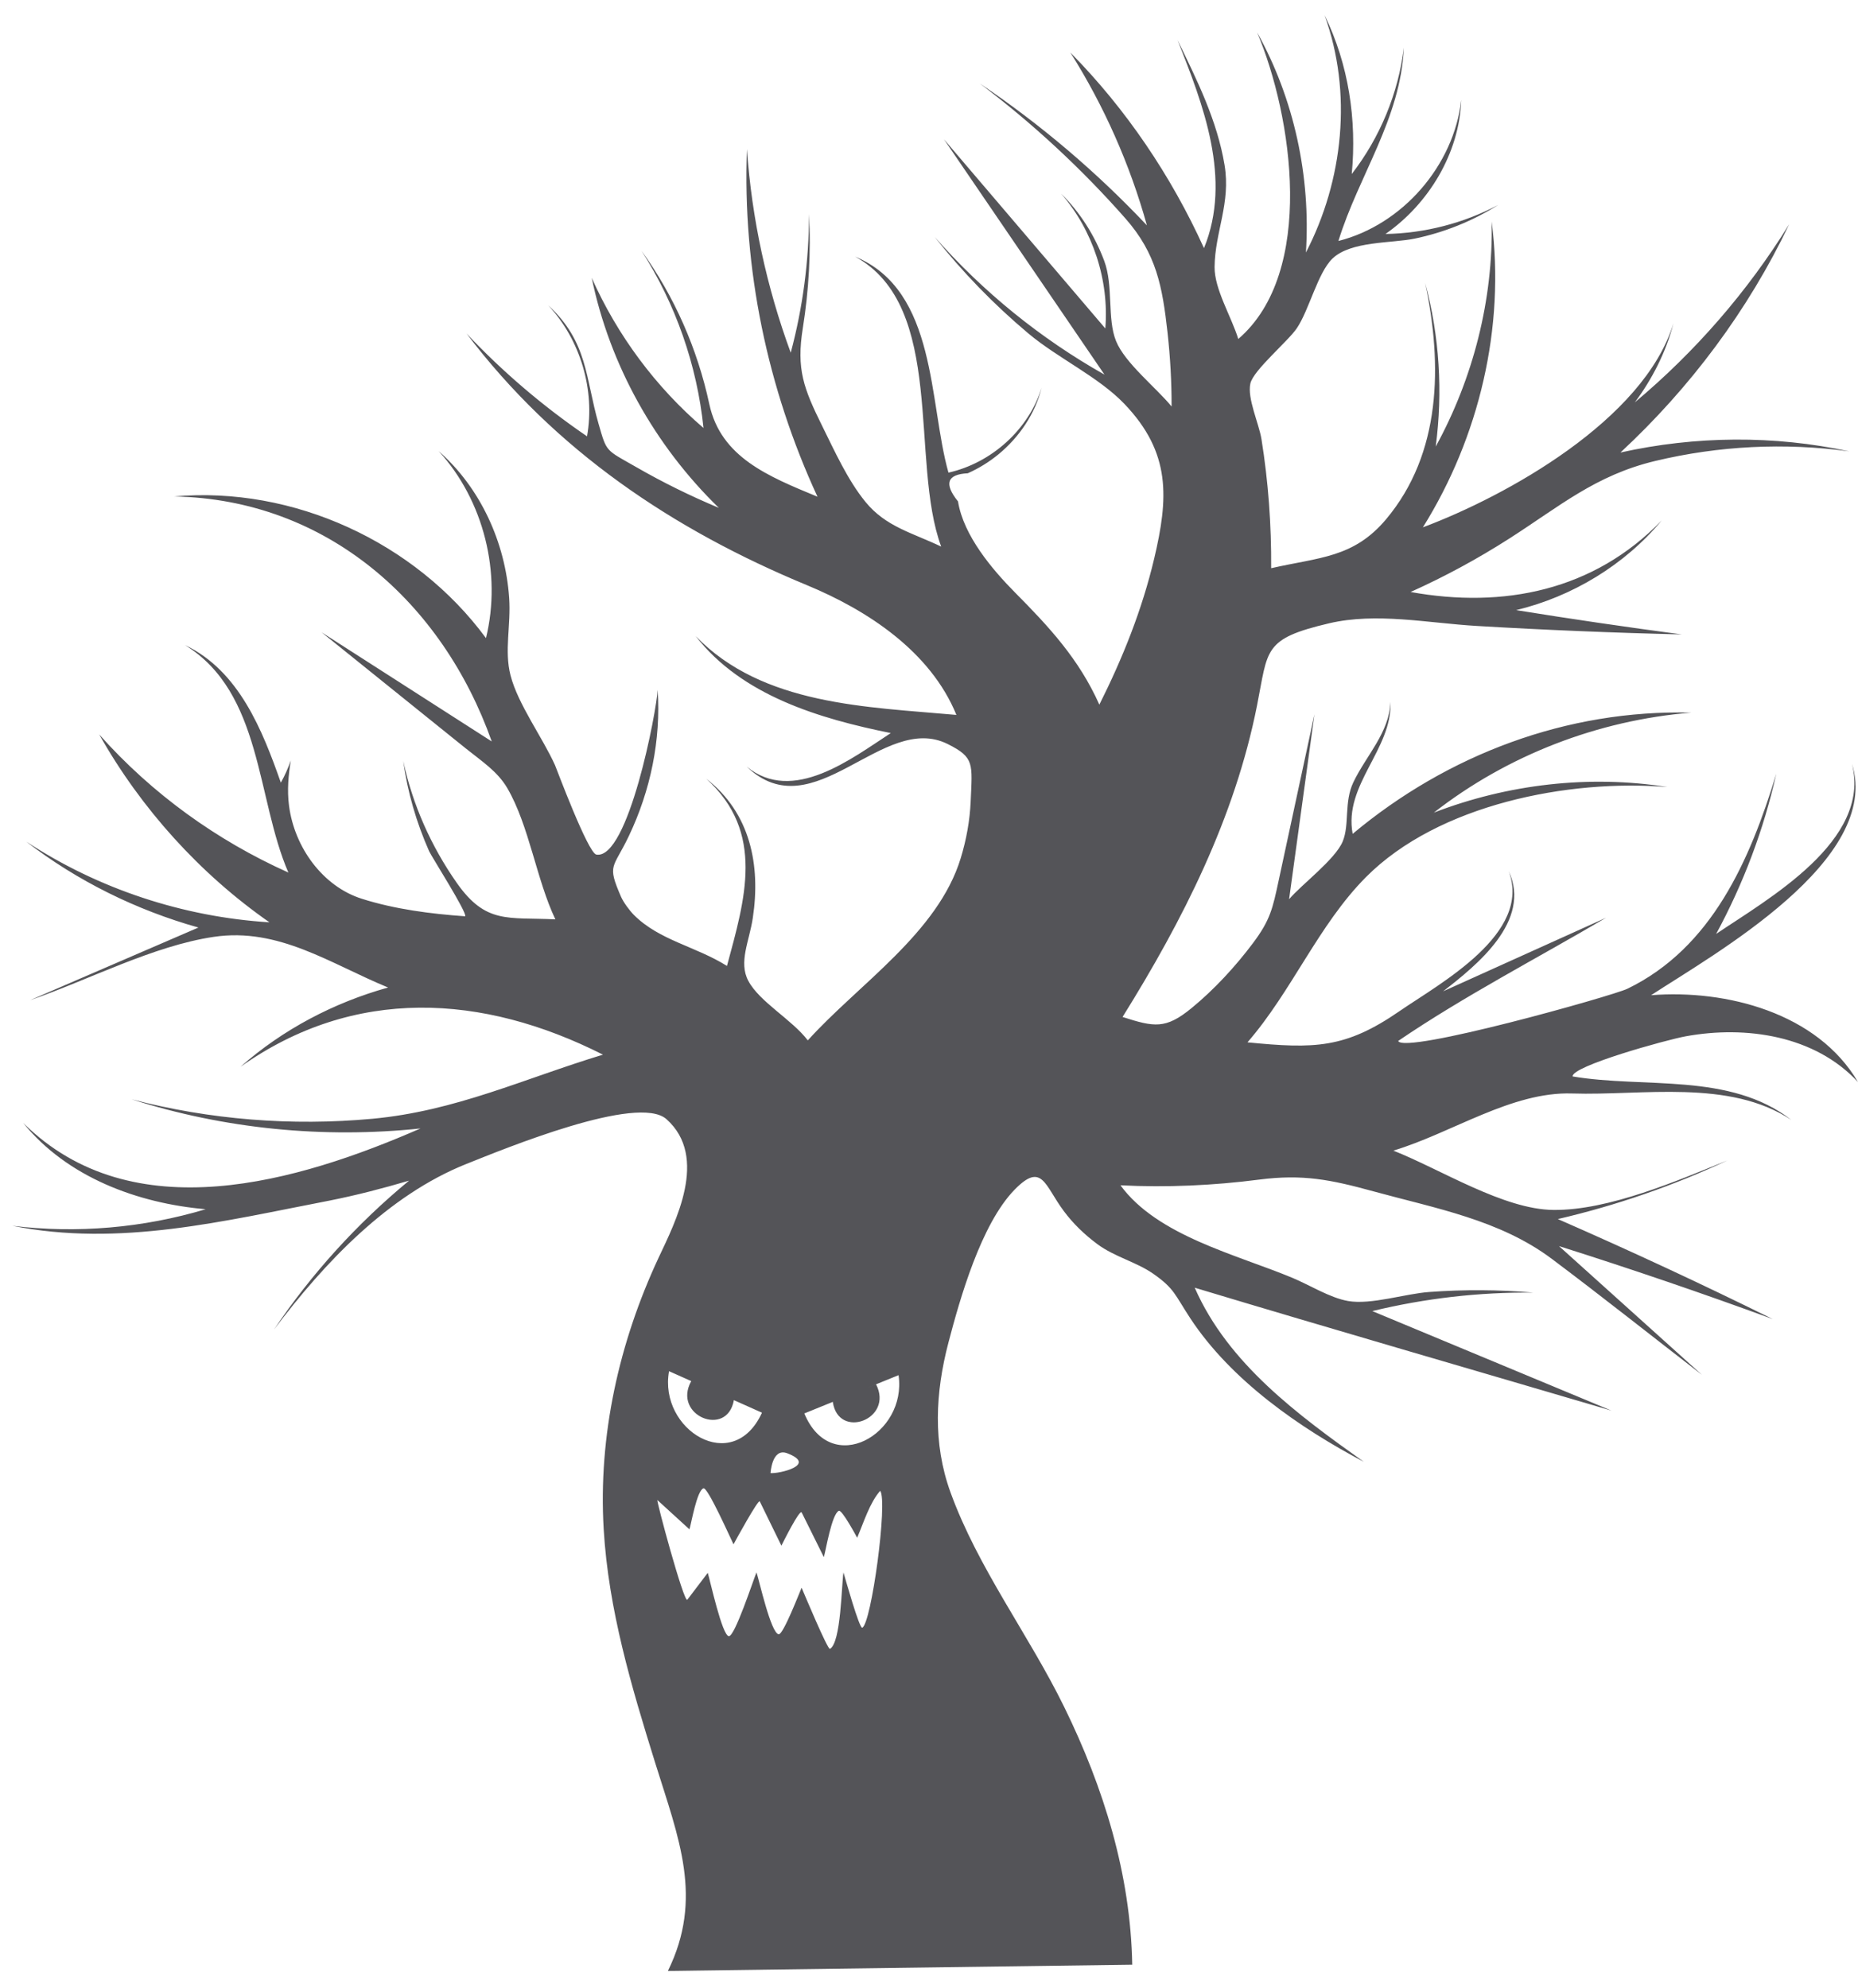 <?xml version="1.0" encoding="UTF-8"?>
<svg width="57px" height="61px" viewBox="0 0 57 61" version="1.1" xmlns="http://www.w3.org/2000/svg" xmlns:xlink="http://www.w3.org/1999/xlink">
    <title>52</title>
    <g id="页面-1" stroke="none" stroke-width="1" fill="none" fill-rule="evenodd">
        <g id="形状库素材-节日" transform="translate(-413, -632)" fill="#545458">
            <path d="M437.675,675.363 C437.966,675.244 438.258,675.126 438.549,675.008 C438.715,676.181 440.427,675.544 439.876,674.469 C439.745,674.522 439.612,674.576 439.481,674.63 C439.842,674.483 440.204,674.336 440.566,674.189 C440.831,675.998 438.496,677.339 437.675,675.363 Z M439.453,681.936 C439.363,681.974 438.924,680.399 438.876,680.24 C438.815,680.63 438.802,682.392 438.462,682.586 C438.394,682.625 437.665,680.881 437.592,680.71 C437.542,680.818 437.027,682.159 436.889,682.139 C436.649,682.105 436.293,680.492 436.208,680.239 C436.105,680.486 435.54,682.216 435.359,682.195 C435.156,682.188 434.782,680.474 434.713,680.253 C434.505,680.528 434.295,680.803 434.086,681.078 C433.988,681.208 433.114,677.971 433.169,678.022 C433.496,678.321 433.824,678.62 434.151,678.919 C434.208,678.735 434.38,677.725 434.581,677.66 C434.712,677.618 435.411,679.196 435.503,679.378 C435.555,679.28 436.267,677.98 436.308,678.061 C436.529,678.514 436.75,678.967 436.972,679.42 C437.014,679.337 437.536,678.283 437.595,678.403 C437.822,678.859 438.047,679.315 438.274,679.771 C438.335,679.567 438.516,678.451 438.734,678.35 C438.828,678.307 439.267,679.121 439.296,679.177 C439.503,678.69 439.682,678.102 440.003,677.736 C440.241,678.062 439.73,681.818 439.453,681.936 Z M433.525,674.067 C433.881,674.226 434.237,674.385 434.594,674.544 C434.464,674.486 434.335,674.429 434.206,674.371 C433.618,675.426 435.308,676.122 435.514,674.955 C435.802,675.084 436.088,675.212 436.376,675.34 C435.487,677.287 433.199,675.866 433.525,674.067 Z M437.151,676.585 C438.09,676.943 436.894,677.219 436.638,677.193 C436.64,677.193 436.68,676.405 437.151,676.585 Z M467.956,666.359 C466.063,664.89 463.45,665.397 461.246,665.024 C461.205,664.709 464.12,663.9 464.72,663.792 C466.561,663.458 468.675,663.765 470,665.197 C468.755,663.073 465.961,662.35 463.652,662.532 C465.579,661.272 470.744,658.393 469.814,655.428 C470.419,657.8 467.244,659.573 465.648,660.652 C466.484,659.11 467.109,657.45 467.493,655.739 C466.685,658.393 465.513,661.08 462.926,662.334 C462.476,662.552 456.054,664.357 455.894,663.935 C457.927,662.552 460.154,661.402 462.27,660.156 C460.604,660.908 458.938,661.66 457.272,662.413 C458.299,661.616 460,660.259 459.283,658.723 C460.01,660.646 457.174,662.167 455.936,663.02 C454.274,664.168 453.329,664.18 451.27,663.978 C452.63,662.414 453.447,660.376 454.906,658.908 C457.128,656.675 461.126,655.898 464.153,656.145 C461.753,655.766 459.251,656.058 456.988,656.931 C459.249,655.166 462.024,654.097 464.882,653.863 C461.076,653.764 457.41,655.147 454.497,657.582 C454.215,656.07 455.713,654.999 455.659,653.526 C455.622,654.484 454.906,655.183 454.517,656.003 C454.229,656.607 454.406,657.295 454.192,657.814 C453.964,658.368 452.919,659.144 452.547,659.588 C452.805,657.696 453.065,655.805 453.325,653.913 C452.96,655.607 452.597,657.302 452.231,658.996 C452.043,659.876 451.971,660.225 451.436,660.938 C450.899,661.653 450.248,662.36 449.558,662.925 C448.759,663.582 448.41,663.511 447.438,663.2 C449.287,660.231 450.879,657.095 451.563,653.645 C451.907,651.92 451.741,651.601 453.772,651.123 C455.222,650.782 456.796,651.114 458.296,651.203 C460.393,651.327 462.493,651.414 464.594,651.464 C462.897,651.239 461.203,650.991 459.513,650.718 C461.236,650.302 462.843,649.333 463.978,647.966 C461.897,650.123 459.122,650.677 456.274,650.162 C457.318,649.693 458.327,649.146 459.292,648.529 C460.842,647.538 461.945,646.581 463.779,646.142 C465.722,645.677 467.753,645.573 469.732,645.848 C467.43,645.349 465.011,645.371 462.712,645.883 C464.853,643.898 466.633,641.515 467.889,638.879 C466.618,640.939 465.008,642.791 463.153,644.345 C463.672,643.651 464.113,642.803 464.338,641.92 C463.43,644.889 459.203,647.222 456.652,648.178 C458.379,645.41 459.179,642.043 458.762,638.798 C458.81,641.195 458.196,643.601 457.045,645.701 C457.266,644.03 457.161,642.31 456.722,640.683 C457.255,643.194 457.216,645.914 455.523,647.93 C454.523,649.118 453.48,649.094 451.997,649.432 C452.006,648.108 451.91,646.783 451.7,645.475 C451.621,644.987 451.257,644.22 451.359,643.765 C451.451,643.356 452.514,642.472 452.785,642.069 C453.163,641.508 453.423,640.377 453.873,639.937 C454.436,639.39 455.698,639.467 456.403,639.32 C457.307,639.131 458.178,638.782 458.96,638.288 C457.905,638.849 456.698,639.159 455.504,639.178 C456.833,638.252 457.77,636.699 457.829,635.065 C457.6,637.081 456.025,638.895 454.06,639.393 C454.68,637.381 455.965,635.657 456.069,633.461 C455.897,634.863 455.334,636.222 454.469,637.339 C454.628,635.68 454.373,633.97 453.635,632.467 C454.495,634.832 454.213,637.53 453.063,639.747 C453.213,637.421 452.704,635.037 451.567,632.997 C452.652,635.559 453.368,640.355 450.988,642.4 C450.777,641.713 450.255,640.873 450.261,640.192 C450.272,639.111 450.763,638.235 450.567,637.062 C450.342,635.707 449.722,634.451 449.123,633.228 C449.914,635.211 450.801,637.499 449.936,639.613 C448.931,637.397 447.545,635.344 445.837,633.612 C446.872,635.252 447.665,637.045 448.185,638.914 C446.645,637.281 444.922,635.815 443.06,634.562 C444.682,635.786 446.184,637.178 447.527,638.703 C448.48,639.786 448.661,640.796 448.818,642.205 C448.901,642.958 448.944,643.714 448.942,644.471 C448.471,643.893 447.51,643.139 447.237,642.46 C446.96,641.776 447.163,640.768 446.875,640.002 C446.588,639.233 446.141,638.522 445.556,637.944 C446.53,639.065 447.03,640.597 446.909,642.077 C445.259,640.142 443.61,638.207 441.959,636.273 C443.601,638.679 445.241,641.086 446.883,643.493 C444.927,642.39 443.156,640.954 441.674,639.269 C442.529,640.352 443.495,641.346 444.551,642.232 C445.457,642.992 446.7,643.56 447.497,644.394 C448.933,645.898 448.846,647.285 448.407,649.143 C448.034,650.714 447.445,652.183 446.726,653.618 C446.099,652.215 445.184,651.232 444.141,650.18 C443.44,649.471 442.558,648.432 442.39,647.383 C441.953,646.839 442.053,646.551 442.689,646.52 C443.032,646.367 443.35,646.17 443.639,645.932 C444.272,645.408 444.757,644.692 444.957,643.89 C444.56,645.181 443.411,646.206 442.097,646.5 C441.486,644.336 441.754,640.92 439.235,639.874 C442.032,641.407 440.901,646.137 441.874,648.769 C440.983,648.343 440.176,648.162 439.553,647.4 C439.007,646.733 438.604,645.838 438.224,645.07 C437.652,643.913 437.427,643.325 437.629,642.066 C437.813,640.911 437.881,639.739 437.82,638.571 C437.817,640.002 437.629,641.438 437.258,642.821 C436.522,640.816 436.062,638.704 435.915,636.574 C435.774,640.234 436.544,643.918 438.079,647.239 C436.577,646.617 435.114,646.033 434.761,644.401 C434.398,642.709 433.693,641.099 432.68,639.694 C433.728,641.324 434.383,643.203 434.582,645.13 C433.116,643.875 431.939,642.289 431.153,640.524 C431.706,643.2 433.095,645.678 435.053,647.581 C434.186,647.218 433.341,646.803 432.527,646.335 C431.57,645.786 431.619,645.891 431.363,645.003 C430.953,643.581 431.038,642.489 429.817,641.365 C430.804,642.42 431.263,643.963 431.009,645.386 C429.669,644.472 428.426,643.414 427.313,642.232 C430.025,645.82 433.647,648.253 437.761,649.955 C439.612,650.722 441.545,651.986 442.341,653.933 C439.599,653.685 436.396,653.641 434.343,651.516 C435.765,653.347 438.154,654.05 440.328,654.49 C439.134,655.265 437.324,656.684 435.905,655.518 C437.966,657.491 440.075,653.824 442.077,654.828 C442.898,655.241 442.829,655.42 442.778,656.594 C442.752,657.181 442.645,657.766 442.473,658.328 C441.774,660.624 439.337,662.194 437.782,663.918 C437.296,663.28 436.3,662.738 435.957,662.092 C435.651,661.517 435.988,660.88 436.095,660.159 C436.339,658.545 436.022,656.943 434.666,655.89 C436.485,657.539 435.852,659.594 435.302,661.634 C434.341,661.031 433.225,660.851 432.444,660.067 C432.31,659.931 432.129,659.686 432.051,659.51 C431.614,658.501 431.81,658.662 432.291,657.65 C432.955,656.258 433.28,654.705 433.175,653.164 C433.151,653.781 432.276,658.385 431.295,658.218 C431.038,658.174 430.062,655.553 430.027,655.475 C429.642,654.62 428.891,653.609 428.662,652.72 C428.465,651.956 428.679,651.19 428.62,650.34 C428.502,648.644 427.743,646.971 426.459,645.841 C427.843,647.354 428.396,649.589 427.909,651.577 C425.74,648.631 421.994,646.905 418.343,647.231 C423.028,647.319 426.574,650.485 428.086,654.747 C426.347,653.631 424.605,652.515 422.865,651.398 C424.341,652.587 425.817,653.775 427.293,654.964 C427.782,655.357 428.26,655.663 428.562,656.177 C429.234,657.327 429.459,658.995 430.038,660.205 C428.577,660.135 427.906,660.358 427.013,659.086 C426.227,657.965 425.657,656.688 425.371,655.347 C425.502,656.302 425.775,657.234 426.164,658.113 C426.236,658.275 427.334,659.997 427.271,660.111 C426.216,660.037 425.107,659.894 424.096,659.572 C422.911,659.196 422.035,658.008 421.867,656.721 C421.804,656.235 421.849,655.778 421.921,655.332 C421.838,655.566 421.738,655.794 421.616,656.011 C421.048,654.396 420.33,652.58 418.677,651.791 C421.052,653.257 420.858,656.486 421.847,658.769 C419.638,657.778 417.659,656.347 416.044,654.533 C417.319,656.797 419.129,658.807 421.266,660.296 C418.627,660.132 416.019,659.276 413.803,657.818 C415.369,659.028 417.183,659.921 419.087,660.456 C417.367,661.199 415.646,661.941 413.926,662.684 C415.71,662.068 417.696,661.018 419.557,660.742 C421.552,660.445 423.144,661.572 424.906,662.296 C423.242,662.76 421.672,663.584 420.376,664.73 C423.871,662.256 427.804,662.488 431.498,664.356 C429.073,665.091 426.983,666.086 424.421,666.323 C421.95,666.551 419.435,666.353 417.037,665.725 C419.886,666.636 422.928,666.933 425.9,666.62 C422.164,668.249 417.068,669.781 413.711,666.45 C415.063,668.118 417.225,668.917 419.31,669.098 C417.397,669.671 415.362,669.849 413.378,669.606 C416.672,670.265 419.882,669.454 423.101,668.835 C423.928,668.671 424.742,668.459 425.55,668.221 C423.959,669.533 422.555,671.078 421.406,672.789 C422.948,670.743 424.902,668.671 427.302,667.711 C428.492,667.236 432.571,665.555 433.446,666.335 C434.754,667.502 433.712,669.502 433.206,670.582 C431.992,673.179 431.35,676.043 431.52,678.913 C431.666,681.385 432.372,683.749 433.105,686.099 C433.824,688.405 434.586,690.234 433.49,692.467 C438.239,692.403 442.988,692.339 447.735,692.275 C447.685,689.504 446.861,686.846 445.65,684.373 C444.566,682.158 443.001,680.108 442.158,677.78 C441.612,676.273 441.695,674.725 442.095,673.194 C442.448,671.848 443.093,669.559 444.126,668.498 C444.973,667.631 445.047,668.369 445.636,669.155 C445.923,669.542 446.272,669.876 446.66,670.165 C447.196,670.564 447.853,670.71 448.383,671.08 C449.032,671.534 449.041,671.722 449.519,672.449 C450.77,674.35 452.877,675.811 454.84,676.847 C452.829,675.415 450.674,673.838 449.652,671.506 C453.905,672.788 458.174,674.02 462.436,675.276 C459.989,674.259 457.545,673.241 455.1,672.223 C456.716,671.831 458.382,671.639 460.045,671.656 C458.982,671.565 457.91,671.559 456.846,671.637 C456.108,671.69 455.06,672.037 454.357,671.914 C453.798,671.816 453.181,671.425 452.646,671.202 C450.929,670.487 448.504,669.913 447.374,668.364 C448.794,668.435 450.22,668.371 451.63,668.189 C452.966,668.017 453.825,668.19 455.133,668.549 C457.047,669.074 459.01,669.423 460.611,670.624 C462.161,671.787 463.679,672.994 465.212,674.178 C463.749,672.862 462.288,671.546 460.827,670.229 C463.028,670.926 465.214,671.672 467.384,672.468 C465.211,671.393 463.013,670.371 460.792,669.4 C462.581,668.983 464.329,668.381 465.993,667.601 C464.445,668.227 462.355,669.136 460.659,669.12 C459.124,669.106 457.209,667.879 455.746,667.3 C457.548,666.756 459.373,665.487 461.227,665.547 C463.386,665.617 466.041,665.093 467.956,666.359 L467.956,666.359 Z" id="52"></path>
        </g>
    </g>
</svg>
